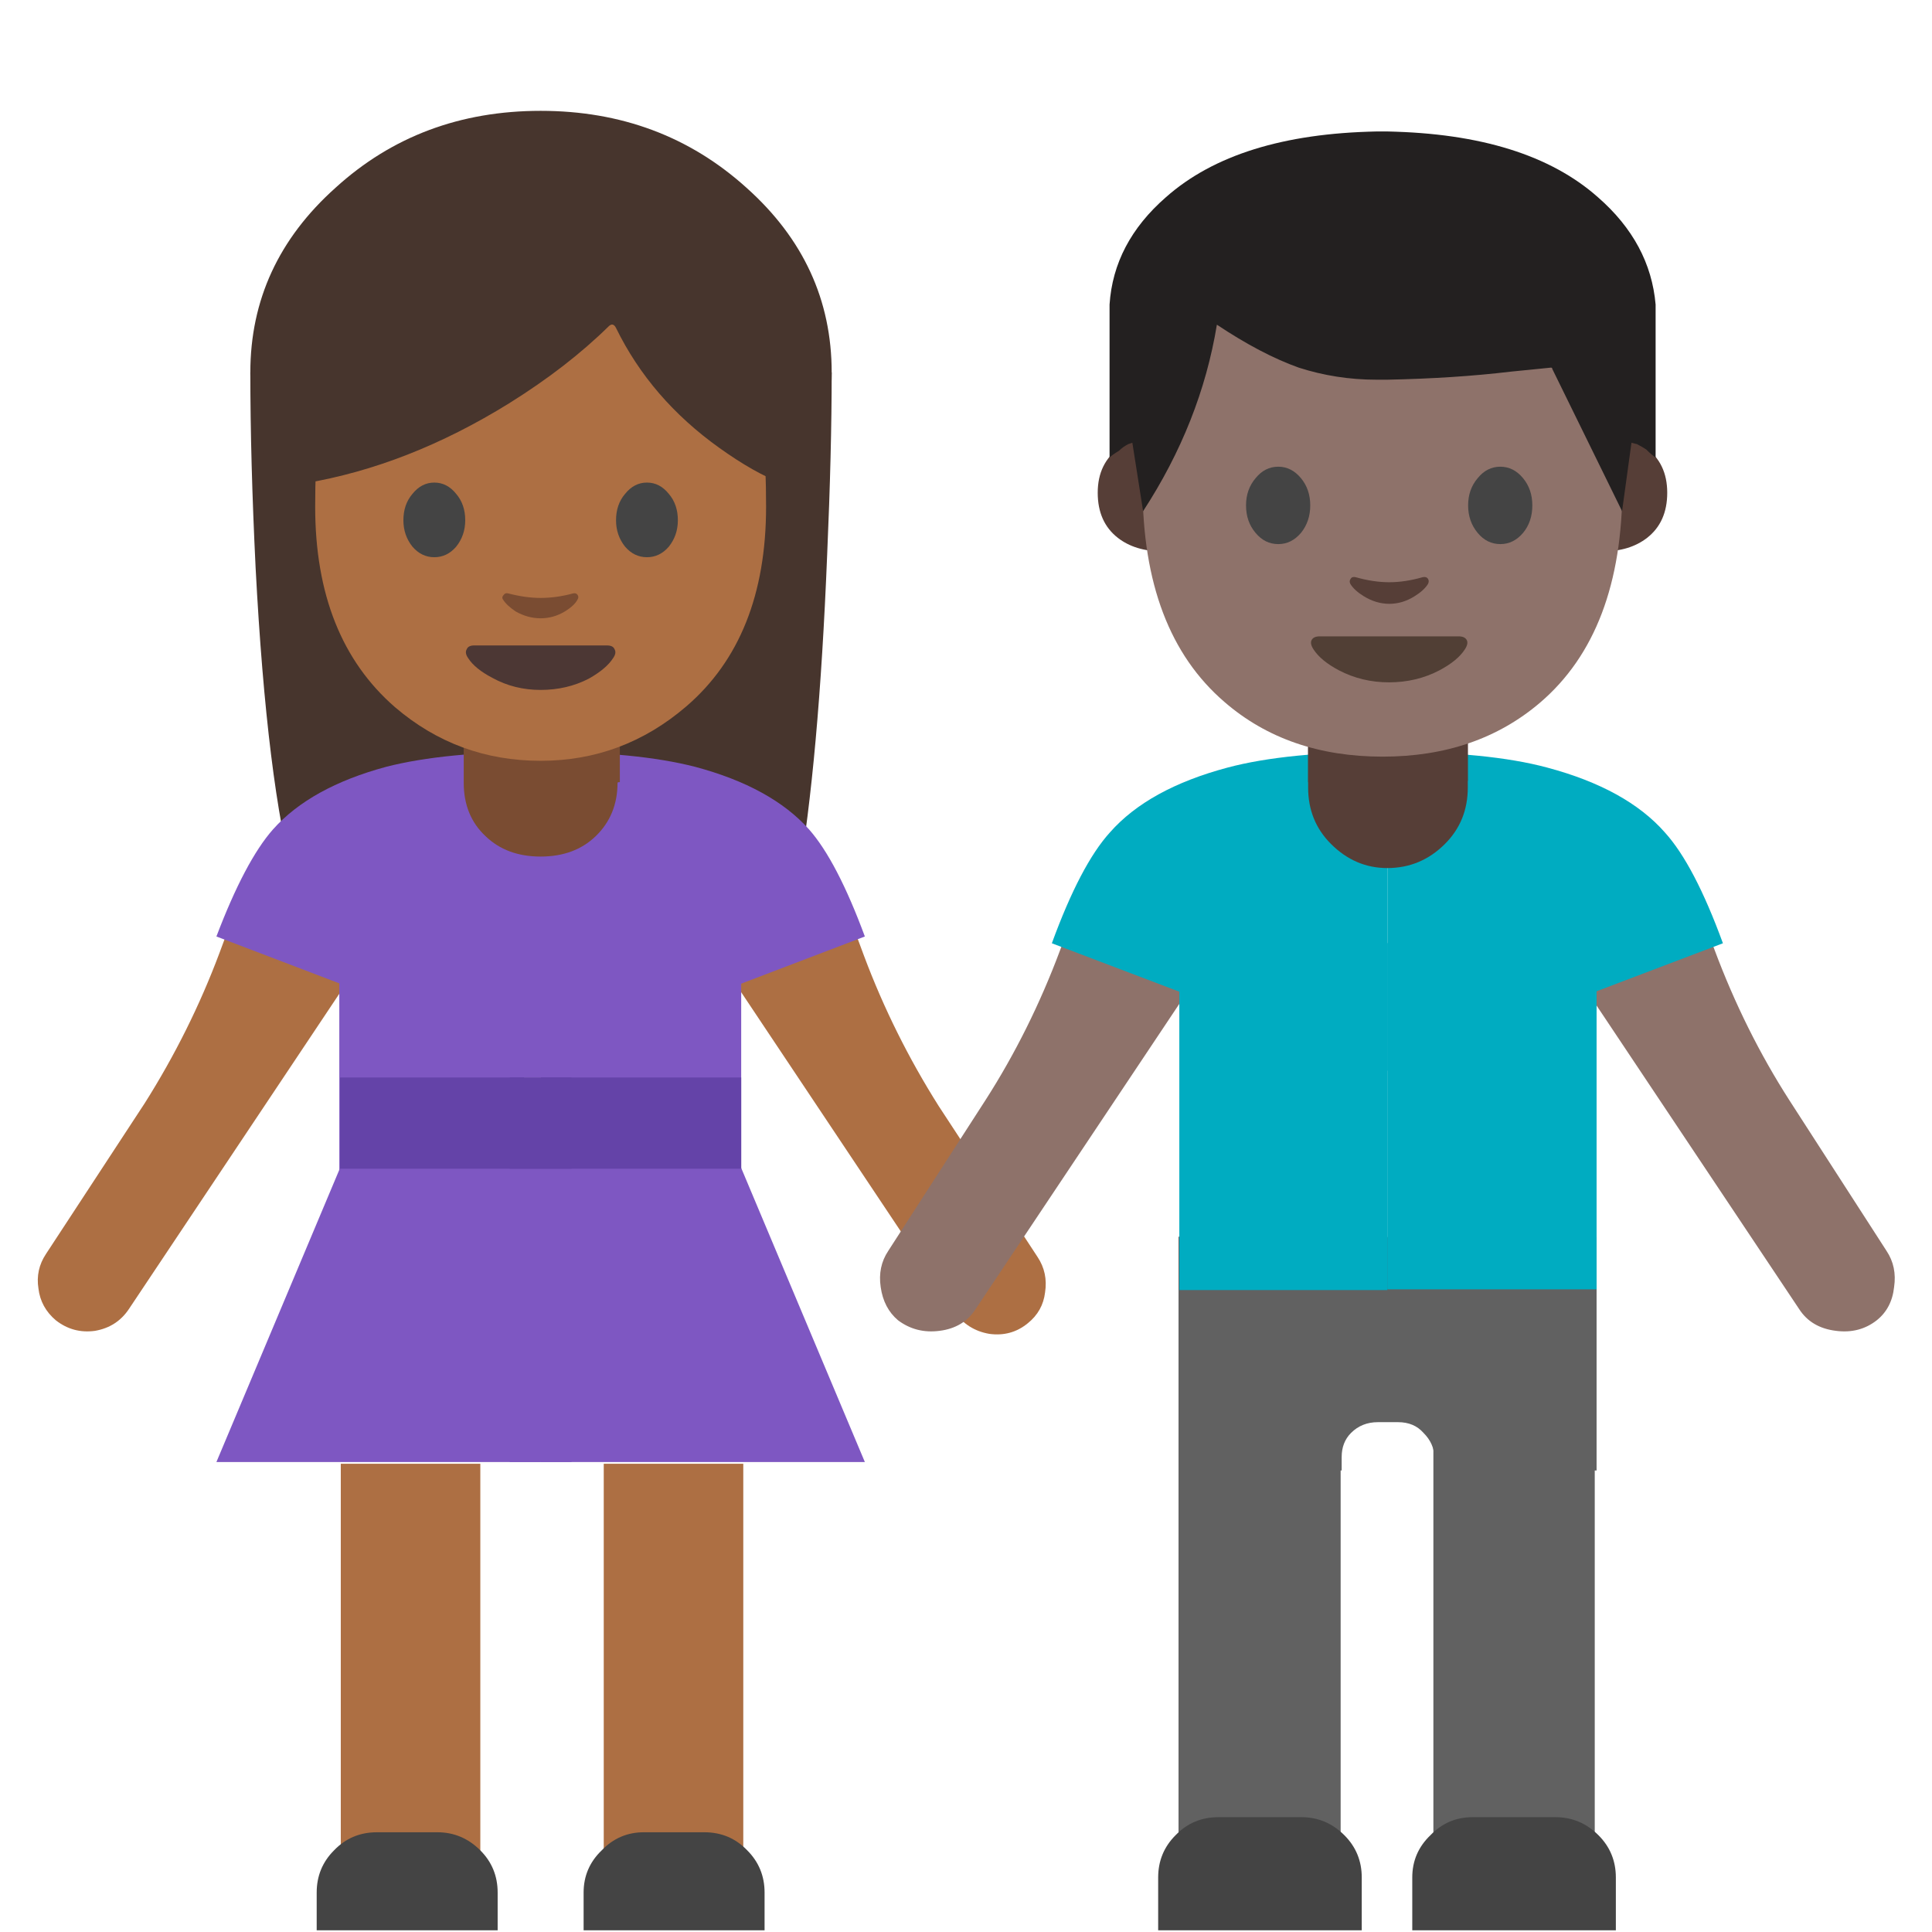 <svg xmlns="http://www.w3.org/2000/svg" xmlns:xlink="http://www.w3.org/1999/xlink" preserveAspectRatio="none" viewBox="0 0 72 72"><defs><path fill="#47352D" d="M110.9 36.8q.3-6.85.3-12.1H72.65q0 5.8.35 12.95.75 14.3 2.6 21 1.3 4.6 2.75 5.95 1.9 1.7 5-.6l17.1-.15q3.15 2.4 5.55.65 2.2-1.6 2.95-6 1.4-8.05 1.95-21.7z" id="a"/><path fill="#47352D" d="M91.9 42q8 0 13.65-5.05 5.65-5.1 5.65-12.25 0-7.2-5.65-12.25-5.65-5.1-13.65-5.1t-13.6 5.1q-5.65 5.05-5.65 12.25 0 7.15 5.65 12.25Q83.9 42 91.9 42z" id="b"/><path fill="#AD6F43" d="M112.7 61.65l-9.4-2.35.3 4.1L119.35 87q.85 1.2 2.3 1.45 1.45.2 2.55-.7 1-.8 1.15-2.05.2-1.3-.5-2.35l-6.55-10q-3-4.75-4.95-9.95l-.65-1.75z" id="c"/><path fill="#AD6F43" d="M80.65 59.1l-9.4 2.35-.65 1.75q-1.95 5.2-4.95 9.95l-6.55 10q-.7 1.05-.5 2.3.15 1.25 1.15 2.1 1.15.9 2.6.7Q63.8 88 64.6 86.8l15.75-23.6.3-4.1z" id="d"/><path fill="#7E57C2" d="M91.9 70.3V49.85q-6.35 0-10.25 1-5 1.35-7.5 4.15-1.85 2.1-3.75 7.1l21.5 8.2z" id="e"/><path fill="#7E57C2" d="M88.65 55.7v15.75h5.3V55.7h-5.3z" id="f"/><path fill="#7E57C2" d="M90.8 79.4V62H78.55v17.4H90.8z" id="g"/><path fill="#7E57C2" d="M91.9 96.95v-19.5H78.6l-8.2 19.5h21.5z" id="h"/><path fill="#AD6F43" d="M54 71.8h5.2V54.55H54V71.8z" id="i"/><path fill="#AD6F43" d="M49.4 71.8V54.55h-5.2V71.8h5.2z" id="j"/><path fill="#444444" d="M78.2 122.7q-1.15 1.15-1.15 2.8v2.5h12v-2.5q0-1.65-1.15-2.8-1.2-1.2-2.85-1.2h-4q-1.7 0-2.85 1.2z" id="k"/><path fill="#7E57C2" d="M91.9 49.85V70.3l21.5-8.2q-1.85-5-3.7-7.1-2.5-2.8-7.55-4.15-3.9-1-10.25-1z" id="l"/><path fill="#7E57C2" d="M105.2 79.4V62H91.9v17.4h13.3z" id="m"/><path fill="#7E57C2" d="M105.2 77.45H91.9v19.5h21.5l-8.2-19.5z" id="n"/><path fill="#444444" d="M94.75 125.5v2.5h12v-2.5q0-1.65-1.15-2.8-1.15-1.2-2.85-1.2h-4q-1.65 0-2.8 1.2-1.2 1.15-1.2 2.8z" id="o"/><path fill="#7A4C32" d="M97 46.75H86.8v5.15q0 2.2 1.45 3.55 1.4 1.35 3.65 1.35t3.65-1.35Q97 54.05 97 51.9v-5.15z" id="p"/><path fill="#7A4C32" d="M54.55 29.15h.05V26.3q0-.6-.35-1.05-.4-.45-.9-.45h-3.3q-.5 0-.9.5-.3.45-.3 1.05v2.85l.75.2q1 .2 2.1.2 1.75 0 2.85-.45z" id="q"/><path fill="#7E57C2" d="M89.85 76.45v20.5h4.1v-20.5h-4.1z" id="r"/><path fill="#6443A8" d="M91.9 77.5v-6.05H78.6v6.05h13.3z" id="s"/><path fill="#6443A8" d="M105.2 77.5v-6.05H91.9v6.05h13.3z" id="t"/><path fill="#6443A8" d="M89.85 71.45v6.05h4.1v-6.05h-4.1z" id="u"/><path fill="#AD6F43" d="M103.8 17.75q-3.55-6.2-11.9-6.2-8.35 0-11.9 6.2Q76.95 23 76.95 33.6q0 8.7 5.3 13.3 4.15 3.55 9.65 3.55 5.45 0 9.65-3.6 5.3-4.55 5.3-13.25 0-10.6-3.05-15.85z" id="v"/><path fill="#47352D" d="M96.4 21.65q.3-.3.5.1 2.3 4.7 6.85 7.95 2.3 1.65 4.15 2.35v-14.2q-1.15-2.35-3.7-4.7Q99.05 8.4 92.05 8.4q-6.95 0-12.1 4.6-1.6 1.45-2.8 3.15l-.9 1.45v14.45q6.85-1.15 13.55-5.3 3.85-2.4 6.6-5.1z" id="w"/><path fill="#444444" d="M86.9 34.5q0-1.05-.6-1.75-.6-.75-1.45-.75t-1.45.75q-.6.7-.6 1.75 0 1 .6 1.75.6.7 1.45.7t1.45-.7q.6-.75.6-1.75z" id="x"/><path fill="#444444" d="M97.5 32.75q-.6.7-.6 1.75 0 1 .6 1.75.6.7 1.45.7t1.45-.7q.6-.75.6-1.75 0-1.05-.6-1.75-.6-.75-1.45-.75t-1.45.75z" id="y"/><path fill="#4C3734" d="M87.1 43.65q.45.7 1.6 1.3 1.45.8 3.2.8 1.75 0 3.2-.75 1.15-.65 1.6-1.35.25-.35.1-.6-.1-.25-.5-.25h-8.8q-.4 0-.5.25-.15.25.1.6z" id="z"/><path fill="#7A4C32" d="M89.4 39.75q.25.4.85.8.8.45 1.65.45.85 0 1.6-.45.65-.4.85-.8.1-.15 0-.3t-.3-.1q-1.1.3-2.15.3-1 0-2.15-.3-.2-.05-.3.1-.15.15-.05.3z" id="A"/><path fill="#8E726A" d="M24.4 63.2l.3-4.1-9.8 2.15-.65 1.75q-2 5.35-4.95 9.95l-6.45 10q-.7 1.05-.5 2.4.2 1.4 1.15 2.2 1.2.9 2.75.7 1.6-.2 2.4-1.45L24.4 63.2z" id="B"/><path fill="#00ACC1" d="M35.95 71V49.85q-6.65 0-10.6 1.05-5.25 1.4-7.8 4.3-1.95 2.15-3.85 7.35L35.95 71z" id="C"/><path fill="#8E726A" d="M57 61.25l-9.8-2.15.3 4.1 15.75 23.6q.8 1.25 2.45 1.45 1.55.2 2.7-.7 1-.8 1.15-2.2.2-1.35-.5-2.4l-6.45-10q-2.95-4.6-4.95-9.95L57 61.25z" id="D"/><path fill="#00ACC1" d="M35.95 49.85V71l22.25-8.45q-1.9-5.2-3.85-7.35-2.55-2.9-7.8-4.3-3.9-1.05-10.6-1.05z" id="E"/><path fill="#616161" d="M32.85 81.95H22.1v45.7h10.75v-45.7z" id="F"/><path fill="#444444" d="M34.25 128v-3.5q0-1.65-1.15-2.8-1.2-1.2-2.85-1.2h-5.5q-1.7 0-2.85 1.2-1.15 1.15-1.15 2.8v3.5h13.5z" id="G"/><path fill="#616161" d="M49.7 81.9H39v45.75h10.7V81.9z" id="H"/><path fill="#444444" d="M47.1 120.5h-5.5q-1.65 0-2.8 1.2-1.2 1.15-1.2 2.8v3.5h13.5v-3.5q0-1.65-1.15-2.8-1.2-1.2-2.85-1.2z" id="I"/><path fill="#563E37" d="M51.7 32.35q1.25 0 2.15-.9.85-.85.85-2.1v-2.5h-5.95v2.5q0 1.25.85 2.1.9.9 2.1.9z" id="J"/><path fill="#563E37" d="M18.05 29.4q1 .2 2.15.2 1.9 0 3-.5v-2.9q0-.6-.35-1.05-.4-.5-.95-.5h-3.35q-.55 0-.95.5-.35.5-.35 1.1v2.9l.8.25z" id="K"/><path fill="#616161" d="M28 46.1H12.45v8.7h6.05v-.5q0-.55.35-.9.4-.4 1-.4h.75q.6 0 .95.4.4.4.4.9v.5H28v-8.7z" id="L"/><path fill="#00ACC1" d="M28 48.05v-12.9h-7.8v12.9H28z" id="M"/><path fill="#00ACC1" d="M12.45 35.1v10.95h7.75V35.1h-7.75z" id="N"/><path fill="#563E37" d="M106.9 66.05h-3.6v20.3q4.75 0 7.85-2.4 3.6-2.8 3.6-8.05 0-5.3-3.9-8.1l-3.95-1.75z" id="O"/><path fill="#563E37" d="M24.7 66.05h-3.65l-3.9 1.75q-3.95 2.8-3.95 8.1 0 5.25 3.6 8.05 3.1 2.4 7.9 2.4v-20.3z" id="P"/><path fill="#8E726A" d="M106.75 73.8q0-30.45-8.65-45.45Q87.85 10.6 64 10.6q-23.9 0-34.15 17.75-8.65 15-8.65 45.45 0 25.9 14.6 38.45Q47.05 122 64 122q16.8 0 28.1-9.65 14.65-12.55 14.65-38.55z" id="Q"/><path fill="#444444" d="M40.15 72.35q-1.7 2-1.7 4.85 0 2.9 1.7 4.9 1.65 2 4.05 2 2.35 0 4.05-2 1.65-2.05 1.65-4.9 0-2.85-1.65-4.85-1.7-2.05-4.05-2.05-2.4 0-4.05 2.05z" id="R"/><path fill="#444444" d="M87.85 72.35q-1.7-2.05-4.05-2.05-2.4 0-4.05 2.05-1.7 2-1.7 4.85 0 2.85 1.7 4.9 1.65 2 4.05 2 2.35 0 4.05-2 1.65-2 1.65-4.9 0-2.85-1.65-4.85z" id="S"/><path fill="#513F35" d="M63.95 108.75q4.9 0 9-2.15 3.2-1.7 4.5-3.7.7-1.05.35-1.7-.35-.65-1.45-.65H51.6q-1.1 0-1.45.65-.35.65.35 1.7 1.3 2 4.5 3.7 4.1 2.15 8.95 2.15z" id="T"/><path fill="#563E37" d="M58 90q-.65-.15-.9.3-.3.4-.05.9.7 1.15 2.4 2.2 2.2 1.35 4.55 1.35 2.35 0 4.5-1.35 1.7-1.05 2.4-2.2.25-.5 0-.9-.3-.45-.95-.3-3.15.9-5.95.9-2.85 0-6-.9z" id="U"/><path fill="#232020" d="M61.7 11.65v-.3q-.2-2.3-2.15-4Q56.9 5 51.7 4.9h-.4q-5.2.1-7.85 2.45-1.95 1.7-2.1 4v5.7q.1-.1.35-.25.15-.15.35-.25l.15-.05.4 2.55q2.15-3.3 2.75-6.95 1.65 1.1 3.05 1.6 1.4.45 2.9.45h.4q2.5-.05 4.6-.3l1.5-.15q.05 0 .05.05l2.6 5.3.35-2.55.2.05q.2.1.35.2.2.2.35.3v-5.4z" id="V"/></defs><use xlink:href="#a" transform="translate(-31.5) scale(.562)"/><use xlink:href="#b" transform="translate(-31.5) scale(.562)"/><use xlink:href="#c" transform="translate(-31.5) scale(.562)"/><use xlink:href="#d" transform="translate(-31.5) scale(.562)"/><use xlink:href="#e" transform="translate(-31.5) scale(.562)"/><use xlink:href="#f" transform="translate(-31.5) scale(.562)"/><use xlink:href="#g" transform="translate(-31.5) scale(.562)"/><use xlink:href="#h" transform="translate(-31.5) scale(.562)"/><use xlink:href="#i" transform="translate(-31.5)"/><use xlink:href="#j" transform="translate(-31.5)"/><use xlink:href="#k" transform="translate(-31.5) scale(.562)"/><use xlink:href="#l" transform="translate(-31.5) scale(.562)"/><use xlink:href="#m" transform="translate(-31.5) scale(.562)"/><use xlink:href="#n" transform="translate(-31.5) scale(.562)"/><use xlink:href="#o" transform="translate(-31.5) scale(.562)"/><use xlink:href="#p" transform="translate(-31.5) scale(.562)"/><use xlink:href="#q" transform="translate(-31.5)"/><use xlink:href="#r" transform="translate(-31.5) scale(.562)"/><use xlink:href="#s" transform="translate(-31.5) scale(.562)"/><use xlink:href="#t" transform="translate(-31.5) scale(.562)"/><use xlink:href="#u" transform="translate(-31.5) scale(.562)"/><use xlink:href="#v" transform="matrix(.562 0 0 .562 -31.5 0)"/><use xlink:href="#w" transform="translate(-31.5) scale(.562)"/><use xlink:href="#x" transform="translate(-31.5) scale(.562)"/><use xlink:href="#y" transform="translate(-31.5) scale(.562)"/><use xlink:href="#z" transform="translate(-31.5) scale(.562)"/><use xlink:href="#A" transform="translate(-31.5) scale(.562)"/><use xlink:href="#B" transform="translate(31.5) scale(.562)"/><use xlink:href="#C" transform="translate(31.5) scale(.562)"/><use xlink:href="#D" transform="translate(31.5) scale(.562)"/><use xlink:href="#E" transform="translate(31.5) scale(.562)"/><use xlink:href="#F" transform="matrix(.562 0 0 .563 31.5 -.05)"/><use xlink:href="#G" transform="translate(31.5) scale(.562)"/><use xlink:href="#H" transform="translate(31.5 .05) scale(.562)"/><use xlink:href="#I" transform="translate(31.5) scale(.562)"/><use xlink:href="#J"/><use xlink:href="#K" transform="translate(31.5)"/><use xlink:href="#L" transform="translate(31.5)"/><use xlink:href="#M" transform="translate(31.5)"/><use xlink:href="#N" transform="matrix(1 0 0 1.183 31.5 -6.4)"/><use xlink:href="#O" transform="matrix(.209 0 0 .209 38.15 2.5)"/><use xlink:href="#P" transform="matrix(.209 0 0 .209 38.15 2.5)"/><use xlink:href="#Q" transform="matrix(.209 0 0 .209 38.15 2.7)"/><use xlink:href="#R" transform="matrix(.209 0 0 .209 38.4 2.7)"/><use xlink:href="#S" transform="matrix(.209 0 0 .209 38.4 2.7)"/><use xlink:href="#T" transform="matrix(.209 0 0 .209 38.4 2.7)"/><use xlink:href="#U" transform="matrix(.209 0 0 .209 38.4 2.7)"/><use xlink:href="#V"/></svg>